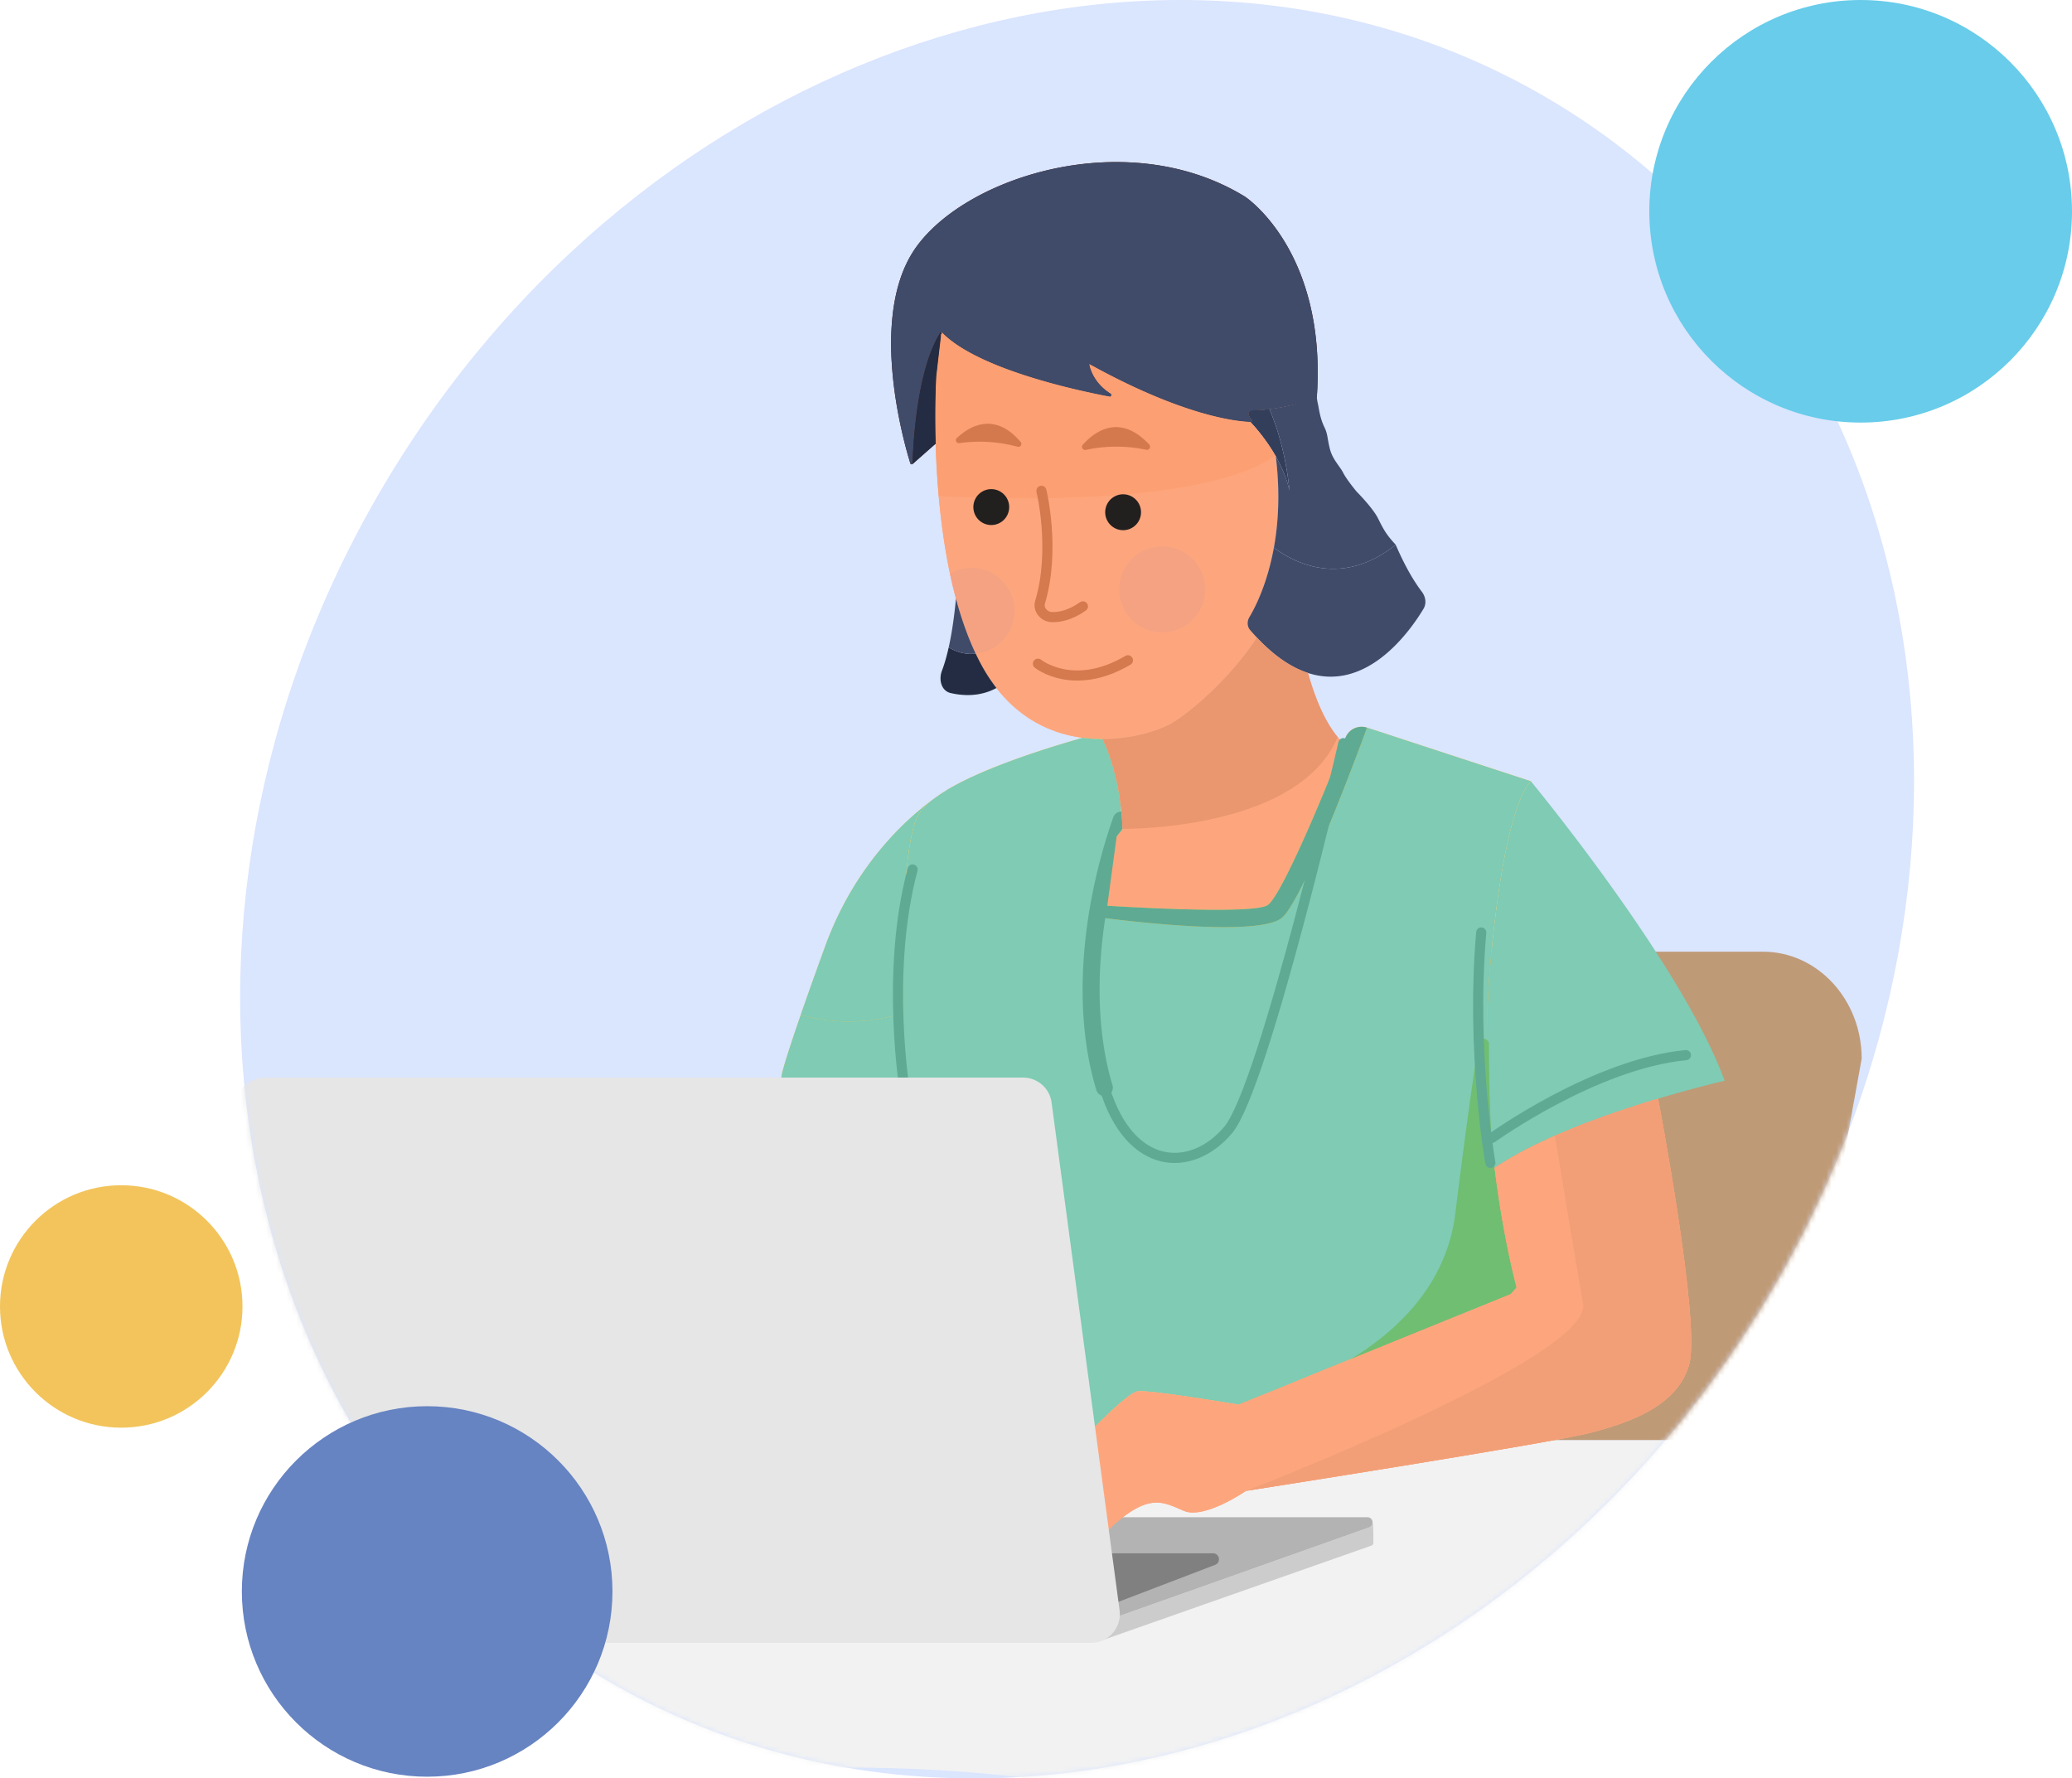 <svg width="409" height="351" fill="none" xmlns="http://www.w3.org/2000/svg"><path d="M347.159 259.009c-52.935 85.229-156.076 116.933-230.396 70.809C42.45 283.691 25.126 177.222 78.06 91.991 130.997 6.759 234.143-24.94 308.459 21.18c74.317 46.129 91.642 152.599 38.7 237.828Z" fill="#DAE5FE"/><mask id="a" style="mask-type:alpha" maskUnits="userSpaceOnUse" x="47" y="0" width="331" height="351"><path d="M347.159 259.009c-52.935 85.229-156.076 116.933-230.396 70.809C42.45 283.691 25.126 177.222 78.06 91.991 130.997 6.759 234.143-24.94 308.459 21.18c74.317 46.129 91.642 152.599 38.7 237.828Z" fill="#DAE5FE"/></mask><g mask="url(#a)"><path d="M303.625 284.213h105.544s-42.973 106.19-166.143 74.389c-123.17-31.801-181.654 28.238-210.857-13.106-29.203-41.343 29.281-62.463 29.281-62.463l242.175 1.18Z" fill="#F2F2F2"/><path d="M353.9 284.213H244.492v-96.381h103.486c10.773 0 19.506 9.447 19.506 21.103l-13.582 75.279-.002-.001Z" fill="#BF9A76"/><path d="M265.176 146.678c-3.952 10.501-12.369 30.306-14.954 31.971-3.191 2.057-33.511 0-33.511 0 .085-2.71 2.929-9.719 3.714-13.564l1.15-1.507s-.046-2.418-.483-5.576a46.097 46.097 0 0 0-.797-4.311c-.66-2.773-1.541-5.635-2.683-7.823 1.541 0 3.027-.115 4.427-.307 4.369-.599 7.887-1.961 9.544-2.983 3.146-1.939 10.87-8.164 16.527-16.743 3.558 3.786 6.936 5.963 10.081 6.986 1.129 4.073 3.367 10.449 6.985 13.857Z" fill="#FDA67D"/><path d="M265.176 146.678c-3.952 10.501-12.369 30.306-14.954 31.971-3.191 2.057-33.511 0-33.511 0 .085-2.71 2.929-9.719 3.714-13.564l1.15-1.506s34.116.516 42.31-17.711l.172-.386c.357.43.729.83 1.119 1.196Z" fill="#FDA67D"/><path d="M254.539 96.857c-.542-2.45-1.558-4.75-2.703-6.766-1.786-3.142-3.892-5.588-5.039-6.816h.017c.251.01.372-.294.194-.47-.976-.965-.299-1.812-.299-1.812a31.109 31.109 0 0 0 3.852-.253c.701 1.565 3.122 7.45 3.978 16.117Z" fill="#333E5B"/><path d="M245.768 123.14a47.752 47.752 0 0 0 2.339 2.695c-5.658 8.579-13.382 14.804-16.527 16.743-1.658 1.022-5.175 2.384-9.544 2.984-1.4.191-2.886.306-4.428.306h-.001c-1.262 0-2.56-.076-3.877-.25-5.867-.771-12.088-3.461-17.041-9.829a33.287 33.287 0 0 1-3.062-4.738 44.717 44.717 0 0 1-1.021-2.03c-1.596-3.361-2.881-7.054-3.91-10.886a91.634 91.634 0 0 1-1.178-4.924c-1.904-8.993-2.609-18.286-2.823-25.548-.236-7.966.116-13.488.116-13.488l.138-4.698.758-2.886.058-1.15c6.838 7.281 26.361 11.532 33.222 12.834.367.07.55-.42.234-.618-3.697-2.303-4.196-5.803-4.196-5.803 18.384 10.174 28.884 11.317 31.772 11.42 1.147 1.229 3.253 3.675 5.039 6.817 1.71 14.025-1.38 23.801-3.746 28.913-1.263 2.736-2.321 4.136-2.321 4.136h-.001Z" fill="#FDA67D"/><path d="M247.194 122.896c.788.976.145 2.117.916 2.939-5.657 8.579-13.381 14.804-16.526 16.743-1.658 1.022-5.176 2.384-9.545 2.984a32.787 32.787 0 0 1-4.427.306h-.002a29.59 29.59 0 0 1-3.876-.25c-5.867-.771-12.088-3.461-17.041-9.829a33.113 33.113 0 0 1-3.062-4.738 44.717 44.717 0 0 1-1.021-2.03c-1.596-3.361-2.881-7.054-3.91-10.886a91.64 91.64 0 0 1-1.179-4.924c-1.09-5.153-1.787-10.403-2.224-15.314 10.038.572 51.791 2.268 66.447-7.968.032.053.064.108.094.162 1.71 14.025-1.38 23.801-3.746 28.913-1.263 2.736-.898 3.892-.898 3.892Z" fill="#FDA67D"/><path d="M259.942 78.298a.281.281 0 0 1-.183.245 45.6 45.6 0 0 1-5.303 1.513 42.21 42.21 0 0 1-4.361.74c-1.057.117-2.146.19-3.234.197a.271.271 0 0 0-.242.145c-.145.282-.346.942.389 1.667.178.176.056.48-.195.47h-.016c-2.86-.102-13.179-1.224-31.223-11.12a.277.277 0 0 0-.401.32c.336 1.147 1.373 3.63 4.321 5.345.267.157.111.57-.195.513-6.427-1.205-25.781-5.326-33.095-12.447a.277.277 0 0 0-.47.185l-.027.52-.894 7.573-.004.023c-.016.28-.345 5.72-.116 13.475l-.081-.036-4.467 3.945a.278.278 0 0 1-.449-.125c-1.061-3.392-8.047-27.2.129-41.097 2.321-3.943 6.339-7.621 11.435-10.633 14.271-8.436 36.988-11.656 54.503-.895 0 0 11.845 7.773 14.006 28.151.362 3.413.45 7.181.17 11.326h.003Z" fill="#551700"/><path d="M259.939 78.298a.286.286 0 0 1-.183.245c-.584.21-2.612.913-5.304 1.513a42.246 42.246 0 0 1-4.36.74c-1.058.117-2.147.19-3.234.197a.274.274 0 0 0-.243.145c-.144.282-.345.942.389 1.667.18.176.057.48-.194.47h-.017c-2.859-.102-13.178-1.224-31.223-11.12a.278.278 0 0 0-.4.322c.335 1.145 1.373 3.628 4.32 5.345.268.155.11.57-.194.511-6.426-1.203-25.78-5.326-33.093-12.445a.272.272 0 0 0-.281-.065l-.158-.382c-5.35 8.133-5.619 26.13-5.619 26.13a.277.277 0 0 1-.449-.125c-1.061-3.392-8.047-27.198.129-41.097 2.321-3.943 6.339-7.621 11.435-10.633 14.271-8.436 36.988-11.656 54.503-.895 0 0 11.845 7.773 14.006 28.151.362 3.414.45 7.182.17 11.326Z" fill="#3F4B69"/><path d="M251.741 89.93c-14.657 10.235-56.41 8.538-66.448 7.967a173.217 173.217 0 0 1-.598-10.234c-.236-7.966.116-13.488.116-13.488l.954-8.734c6.838 7.281 26.361 11.532 33.222 12.834.365.07.55-.42.232-.618-3.697-2.302-4.196-5.803-4.196-5.803 18.384 10.174 28.884 11.317 31.772 11.42 1.127 1.207 3.182 3.592 4.946 6.655Z" fill="#FC9F73"/><path d="M280.666 116.795c.755.992.958 2.322.313 3.388-2.808 4.642-11.243 16.401-22.793 12.638-3.145-1.023-6.524-3.2-10.081-6.986a45.434 45.434 0 0 1-1.341-1.495c-.598-.696-.618-1.721-.15-2.51a31.32 31.32 0 0 0 1.472-2.825c1.166-2.52 2.507-6.173 3.365-10.907 4.793 3.559 13.882 7.521 24.051-.584 1.537 3.559 3.258 6.78 5.164 9.281Z" fill="#3F4B69"/><path d="M196.691 135.789c-3.239 1.764-6.624 1.556-9.05.994-1.838-.427-2.383-2.641-1.709-4.403.532-1.391.973-2.986 1.337-4.622a8.42 8.42 0 0 0 5.339 1.263c.325.692.666 1.368 1.02 2.03a33.202 33.202 0 0 0 3.063 4.738Z" fill="#232C42"/><path d="M188.698 118.135c1.029 3.832 2.314 7.525 3.91 10.886a8.415 8.415 0 0 1-5.338-1.263c.799-3.598 1.225-7.391 1.428-9.623Z" fill="#3F4B69"/><path d="M188.864 86.471c2.221-2.113 7.295-5.508 12.617.777.371.438-.068 1.075-.63.921a28.768 28.768 0 0 0-11.481-.711c-.572.081-.918-.594-.506-.987ZM213.746 87.773c2.148-2.42 7.152-6.41 13.104-.035.413.443.006 1.158-.587 1.031-2.383-.508-6.81-1.086-11.925.027-.587.128-.991-.574-.592-1.023Z" fill="#D4794E"/><path d="M205.571 96.874s2.843 11.617-.273 21.991c-.433 1.443.81 2.88 2.311 2.93 1.555.052 3.668-.37 6.153-2.113M204.879 130.996s6.999 5.666 17.767-.675" stroke="#D5794E" stroke-width="2" stroke-miterlimit="10" stroke-linecap="round"/><path d="M340.444 213.311s-5.584 1.272-13.158 3.54c-10.055 3.013-23.616 7.783-32.269 13.664a205.634 205.634 0 0 1-1.361-16.497c-.301-7.126-.236-14.825.442-22.765 2.849-33.317 8.006-36.997 8.086-37.052 0 0 29.775 35.942 38.259 59.11h.001Z" fill="#7FCBB4"/><path d="M302.191 154.199c-.08.057-5.237 3.737-8.086 37.054-.678 7.939-.743 15.639-.442 22.765.247 5.963.751 11.527 1.361 16.497 1.116 9.106 2.584 16.222 3.497 20.16.512 2.212.847 3.422.847 3.422l-1.125 1.31-53.746 21.835s-17.262-2.934-19.894-2.64c-2.633.293-14.726 13.555-14.726 13.555l-12.984-70.133h-18.119s-2.392-47.878 2.392-56.992c.519-.987 1.41-1.968 2.587-2.935a41.239 41.239 0 0 1 3.496-2.376l.077-.045.417-.24.075-.042c7.168-4.036 18.209-7.581 25.916-9.776a29.78 29.78 0 0 0 3.877.25h.002c1.142 2.188 2.023 5.05 2.683 7.823.354 1.485.61 2.965.796 4.311.188 1.785.07.987.484 5.576.022.239-1.096 1.235-1.15 1.507-.785 3.845-3.63 10.854-3.714 13.564 0 0 30.32 2.056 33.51 0 2.585-1.665 11.002-21.47 14.954-31.971.151-.402.288-.752.409-1.062a3.429 3.429 0 0 1 4.254-2.003l32.354 10.586h-.002Z" fill="#FFC93C"/><path d="M302.191 154.199c-.08.057-5.237 3.737-8.086 37.054-.678 7.94-.743 15.639-.442 22.765.247 5.963.751 11.528 1.361 16.497 1.116 9.106 2.584 16.222 3.497 20.16.512 2.212.847 3.422.847 3.422l-1.125 1.31-53.746 21.835s-17.262-2.933-19.894-2.64c-2.633.293-14.726 13.555-14.726 13.555l-12.984-70.133h-18.119s-2.392-47.878 2.392-56.992c.519-.987 1.41-1.968 2.587-2.935a41.239 41.239 0 0 1 3.496-2.376l.077-.045.417-.24.075-.042c7.168-4.036 18.209-7.581 25.916-9.776 1.317.174 2.615.25 3.877.25h.002c1.142 2.188 2.023 5.05 2.683 7.823.354 1.485.61 2.965.796 4.311.188 1.785.07.987.484 5.577.022.238-1.096 1.234-1.15 1.506-.504 2.472-1.861 6.251-2.787 9.354v.004c-.515 1.723-.896 3.239-.927 4.206l.33.022-.33 2.35s31.793 4.433 36.473 0c4.681-4.432 16.654-37.408 16.654-37.408l32.354 10.586h-.002Z" fill="#7FCBB4"/><path d="M183.752 158.097c-1.177.967-2.068 1.948-2.587 2.935-4.784 9.114-2.392 56.992-2.392 56.992h1.285l-.61.757h-26.081l.958-6.716s.479-3.118 8.613-25.425c5.616-15.401 15.335-24.428 20.814-28.543Z" fill="#FFC93C"/><path d="M183.75 158.097c-1.177.967-2.068 1.948-2.587 2.935-2.831 5.395-3.15 24.368-2.937 38.957-8.63 2.608-15.777 1.573-20.16.302a865.723 865.723 0 0 1 4.87-13.651c5.616-15.4 15.335-24.428 20.814-28.543Z" fill="#7FCBB4"/><path d="M269.839 143.613s-11.973 32.976-16.655 37.407c-4.68 4.433-36.473 0-36.473 0l.331-2.349c3.296.215 30.185 1.908 33.18-.022 2.585-1.665 11.002-21.47 14.954-31.971.151-.402.287-.752.408-1.062a3.43 3.43 0 0 1 4.255-2.003Z" fill="#5FAA93"/><path d="M264.344 304.825v-.312c.015.103.015.208 0 .312Z" stroke="#00F" stroke-width="2.46" stroke-miterlimit="10"/><path d="M291.825 205.878c.184-1.233 2.084-1.066 2.085.18.009 8.338.235 18.287 1.11 24.457 1.732 12.221 7.168 30.753 7.168 30.753l-57.696 15.974s39.181-8.066 42.799-37.876a1275.18 1275.18 0 0 1 4.534-33.488Z" fill="#70BE72"/><path d="m270.681 305.066-53.408 18.774v-3.587l.01.004 47.449-16.836 5.526-1.961c.295-.105.544-.282.595-.529.203-.984.238.752.242 3.548a.617.617 0 0 1-.413.585l-.001.002Z" fill="#CCC"/><path d="M270.933 300.345v.313a.99.99 0 0 1-.675.802l-5.526 1.961-47.449 16.836s-.003 0-.01-.004c-.297-.073-7.815-1.956-8.242-1.956-.271 0-.629-1.705-.858-2.982-.136-.761-.228-1.371-.228-1.371l1.738-14.489h60.231c.592 0 .954.423 1.019.89Z" fill="#B3B3B3"/><path d="M333.427 269.324c-2.341 8.211-11.702 11.437-19.601 13.491-7.9 2.051-67.872 11.435-67.872 11.435s-8.209 5.695-12.304 3.935c-4.096-1.76-6.731-3.483-13.898 2.83 0 0-4.976 5.451-6.732 4.571-1.754-.88-3.145-17.428-3.145-17.428s12.093-13.263 14.726-13.556c2.632-.293 19.893 2.64 19.893 2.64l53.747-21.835 1.125-1.31s-.336-1.21-.848-3.42c-.912-3.94-2.38-11.056-3.496-20.162 8.653-5.881 22.214-10.651 32.269-13.662 0 0 8.477 44.26 6.138 52.471h-.002Z" fill="#FDA67D"/><path d="M245.956 294.25s-8.21 5.695-12.304 3.935c-4.097-1.76-6.733-3.483-13.899 2.83 0 0-4.977 5.451-6.733 4.571-1.754-.88-3.145-17.429-3.145-17.429s12.093-13.262 14.726-13.555c2.632-.293 19.893 2.64 19.893 2.64l53.747-21.835 1.125-1.31s-.336-1.21-.848-3.42c-.912-3.94-2.38-11.056-3.496-20.162 3.383-2.3 7.52-4.429 11.902-6.351 1.518 9.228 4.252 25.77 5.562 33.169 1.867 10.553-66.53 36.917-66.53 36.917Z" fill="#FDA67D"/><path d="m180.058 218.024-.61.757h-26.081l.958-6.716s.264-1.723 3.744-11.774c4.382 1.271 11.529 2.306 20.159-.302.146 10.059.545 18.035.545 18.035h1.285Z" fill="#7FCBB4"/><path d="m219.195 316.757 20.665-7.904c1.22-.467.886-2.28-.419-2.28h-22.168l1.922 10.184Z" fill="gray"/><path d="M265.172 146.678s-15.559 67.838-22.749 76.358c-7.192 8.519-19.411 8.162-24.415-8.37M178.672 215.8s-4.01-23.784 1.476-44.189" stroke="#5FAA93" stroke-width="2" stroke-linecap="round" stroke-linejoin="round"/><path opacity=".21" d="M237.89 116.332c0 4.695-3.797 8.501-8.48 8.501s-8.48-3.806-8.48-8.501c0-4.695 3.797-8.499 8.48-8.499s8.48 3.804 8.48 8.499ZM200.26 120.56a8.468 8.468 0 0 1-1.2 4.361 8.477 8.477 0 0 1-6.456 4.1c-1.596-3.361-2.881-7.054-3.91-10.886a91.634 91.634 0 0 1-1.178-4.924 8.419 8.419 0 0 1 4.264-1.152c4.683 0 8.48 3.806 8.48 8.501Z" fill="#D89497"/><path d="M215.391 324.248H69.974a5.66 5.66 0 0 1-5.438-4.108l-18.623-99.351c-.79-4.211 2.432-8.104 6.706-8.104h149.35a5.662 5.662 0 0 1 5.608 4.918l13.421 100.219c.456 3.401-2.184 6.426-5.607 6.426Z" fill="#E6E6E6"/><path d="M225.184 101.668a3.541 3.541 0 0 0-2.922-4.065 3.535 3.535 0 0 0-4.055 2.929 3.542 3.542 0 0 0 2.922 4.065 3.534 3.534 0 0 0 4.055-2.929ZM199.161 100.651a3.542 3.542 0 0 0-2.922-4.065 3.536 3.536 0 0 0-4.056 2.93 3.543 3.543 0 0 0 2.923 4.065 3.536 3.536 0 0 0 4.055-2.93Z" fill="#221F1F"/><path d="M185.924 65.823a.273.273 0 0 0-.19.248l-.026.52-.895 7.573v.023c-.018.28-.345 5.718-.116 13.476l-.081-.037-4.468 3.945s.27-17.997 5.62-26.13l.158.382h-.002Z" fill="#232C42"/><path d="M218.575 178.769c-2.304 12.864-2.008 25.395 1.024 35.414a1.666 1.666 0 0 1-1.593 2.15 1.664 1.664 0 0 1-1.589-1.183c-2.419-7.993-3.229-17.142-2.407-27.188.72-8.798 2.706-18.017 5.744-26.665a1.663 1.663 0 0 1 1.592-1.113c.2 2.025.226 3.395.226 3.395l-1.15 1.506-1.847 13.684Z" fill="#5FAA93"/><path d="M294.512 224.584s20.25-14.601 38.273-16.334M294.188 229.519s-3.861-21.744-1.803-45.479" stroke="#5FAA93" stroke-width="2" stroke-linecap="round" stroke-linejoin="round"/><path d="M264.054 145.482a58.33 58.33 0 0 1-.171.386c-8.195 18.227-42.31 17.71-42.31 17.71s-.047-2.418-.484-5.576a45.757 45.757 0 0 0-.796-4.311c-.66-2.773-1.542-5.635-2.684-7.823 1.541 0 3.028-.115 4.428-.307 4.369-.599 7.886-1.961 9.544-2.983 3.145-1.939 10.869-8.164 16.527-16.743 3.557 3.786 6.935 5.963 10.081 6.986 1.007 3.635 2.898 9.104 5.865 12.661Z" fill="#EA966F"/><path d="M333.426 269.324c-2.341 8.211-11.702 11.437-19.601 13.491-7.9 2.051-67.872 11.435-67.872 11.435s68.398-26.364 66.531-36.917c-1.31-7.399-4.045-23.941-5.563-33.169 6.823-2.991 14.244-5.478 20.367-7.311 0 0 8.477 44.26 6.138 52.471Z" fill="#FDA67D"/><path d="M333.426 269.324c-2.341 8.211-11.702 11.437-19.601 13.491-7.9 2.051-67.872 11.435-67.872 11.435s68.398-26.364 66.531-36.917c-1.31-7.399-4.045-23.941-5.563-33.169 6.823-2.991 14.244-5.478 20.367-7.311 0 0 8.477 44.26 6.138 52.471Z" fill="#F29F78"/><path d="M275.508 107.514c-10.169 8.105-19.258 4.143-24.051.584.881-4.873 1.248-10.893.381-18.007 1.145 2.016 2.161 4.316 2.703 6.766-.856-8.666-3.277-14.552-3.979-16.117a42.277 42.277 0 0 0 3.896-.684c3.207-.715 5.409-2.027 5.409-2.027l.182 1.242c.346 1.397.414 3.058 1.402 5.092.65 1.337.528 2.112 1.056 4.223.528 2.111 1.988 3.447 2.64 4.75.652 1.304 2.64 3.695 2.64 3.695s3.169 3.167 4.225 5.279c1.056 2.111 1.584 3.167 3.496 5.204Z" fill="#3F4B69"/></g><path d="M120.895 314.104c0 20.195-16.378 36.564-36.58 36.564-20.2 0-36.577-16.369-36.577-36.564s16.378-36.565 36.578-36.565c20.202 0 36.579 16.371 36.579 36.565Z" fill="#6683C2"/><path d="M47.865 257.855c0 13.212-10.714 23.923-23.934 23.923C10.715 281.778 0 271.068 0 257.855c0-13.213 10.714-23.925 23.931-23.925 13.22 0 23.934 10.712 23.934 23.925Z" fill="#F2C45B"/><path d="M409.001 41.701c0 23.033-18.679 41.703-41.717 41.703-23.042 0-41.718-18.67-41.718-41.703C325.566 18.671 344.242 0 367.284 0c23.038 0 41.717 18.67 41.717 41.701Z" fill="#68CCEA"/></svg>